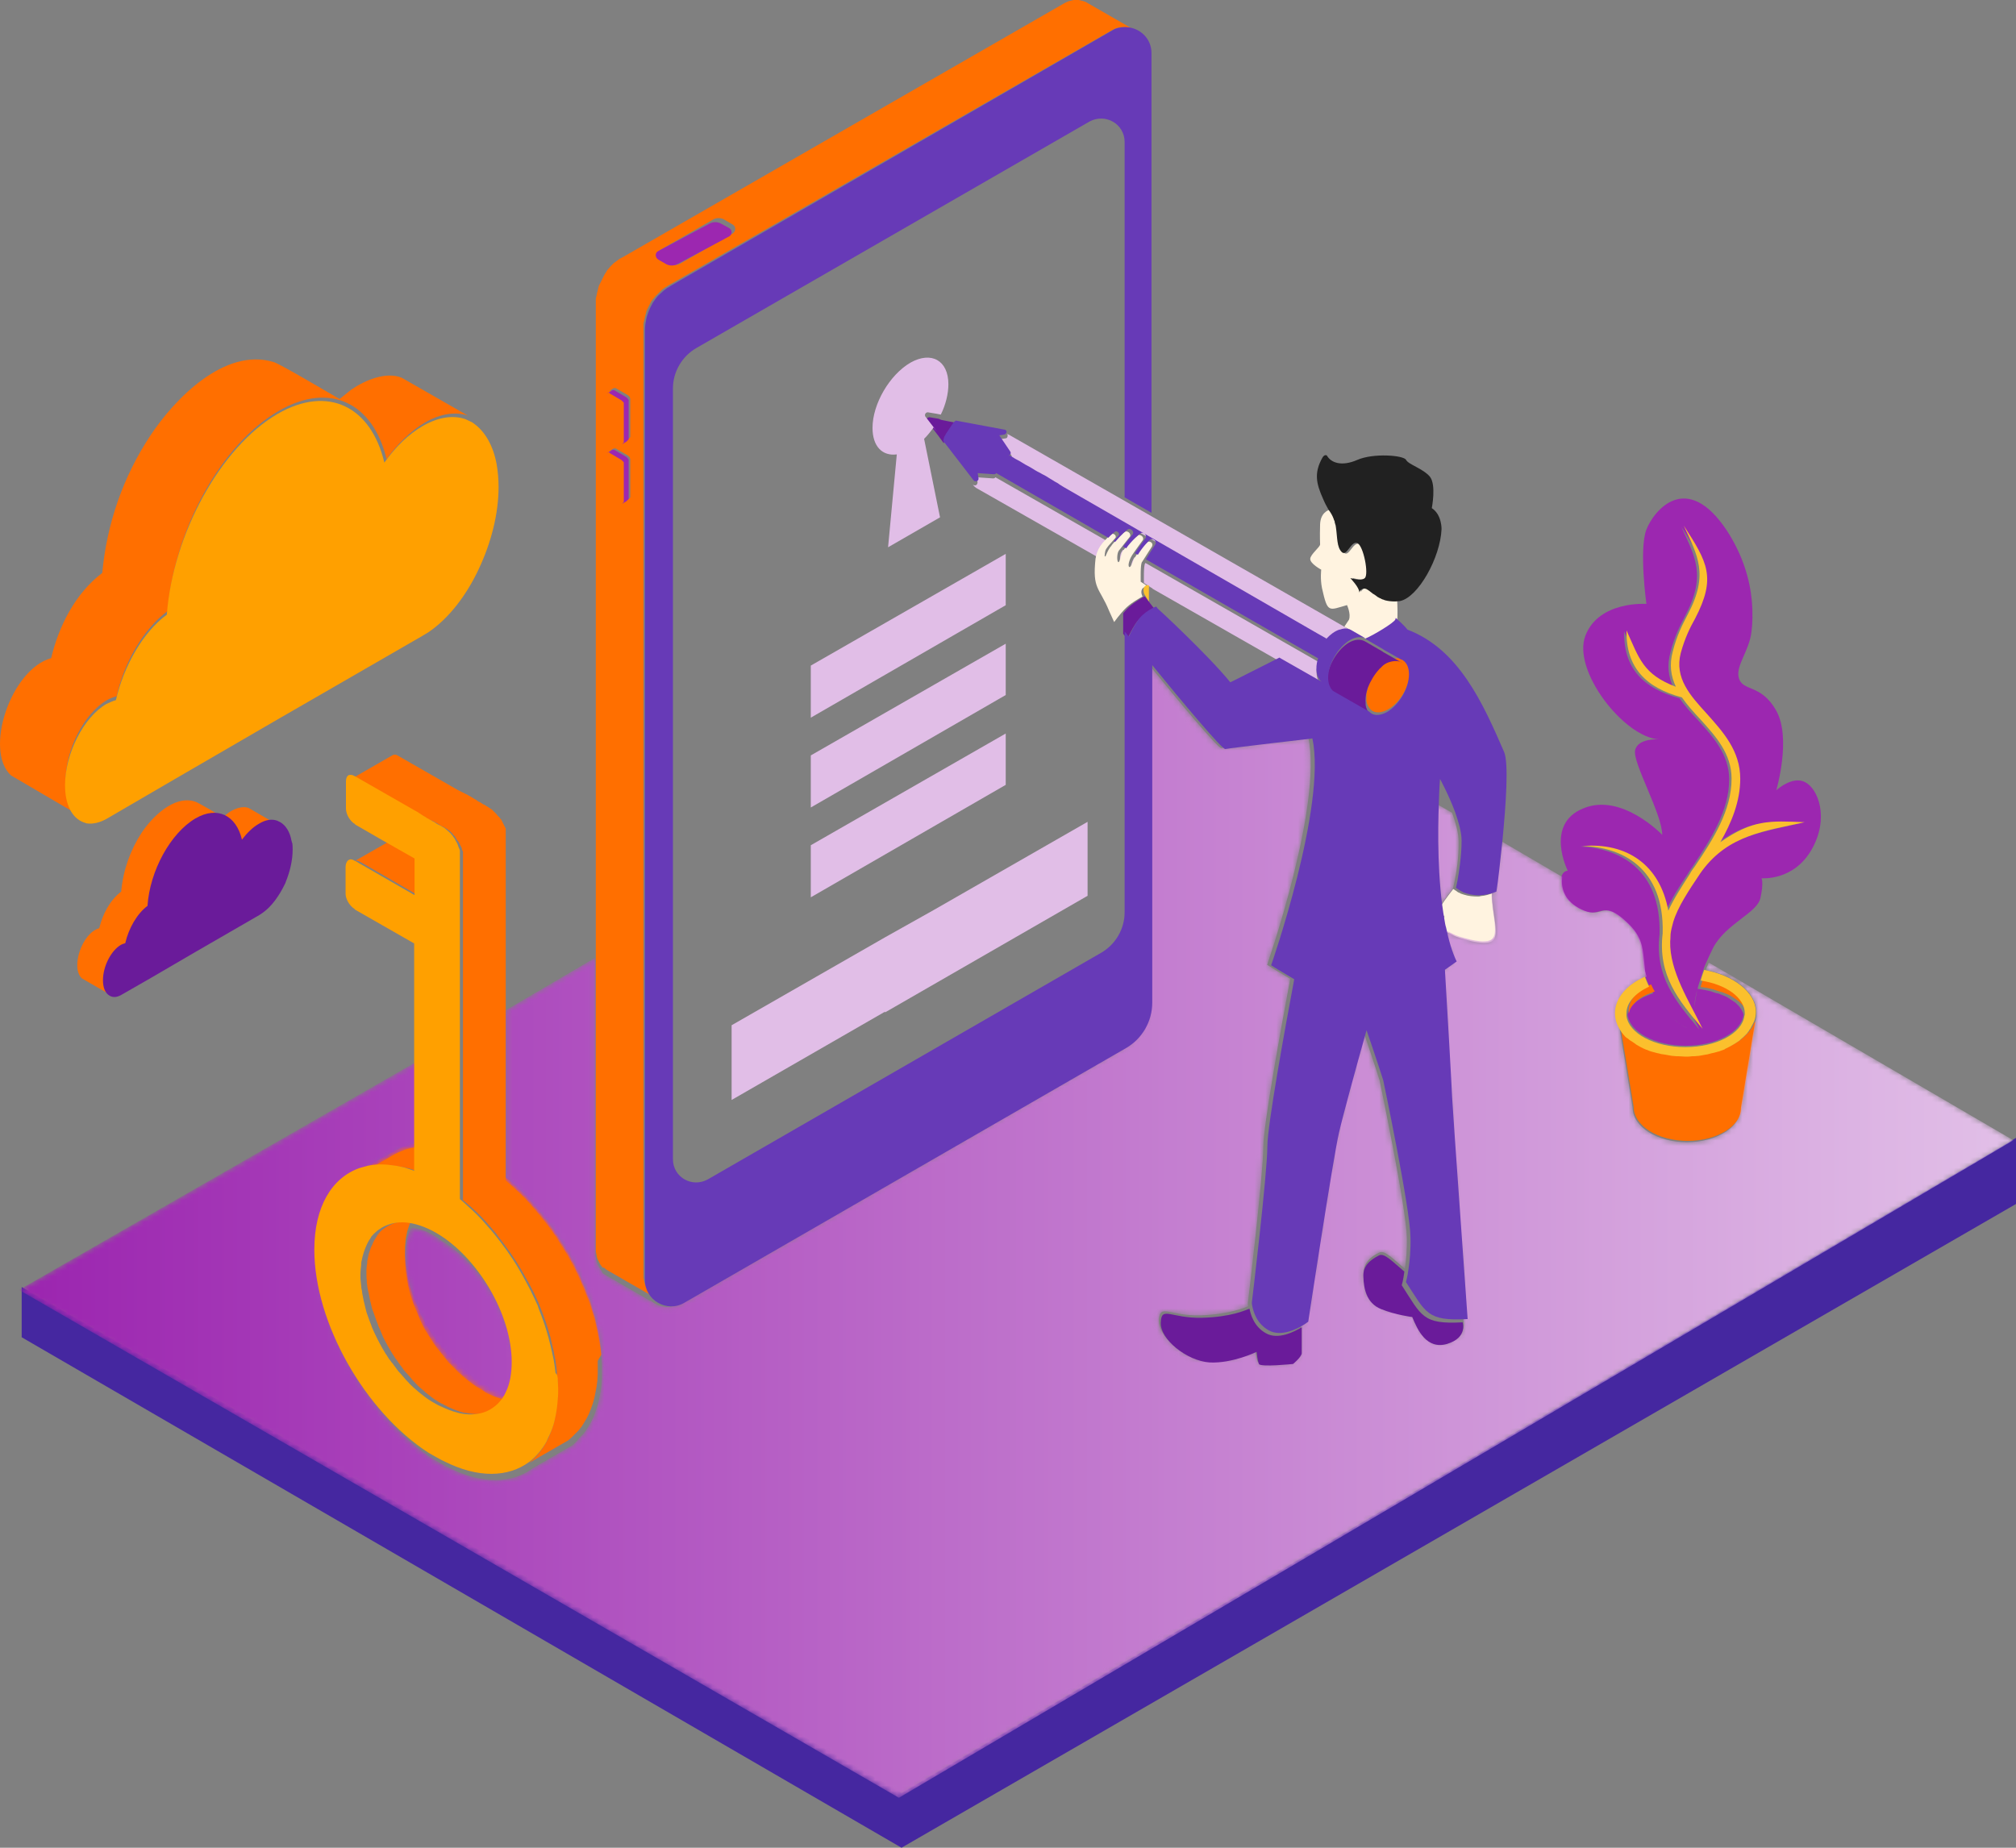 <?xml version="1.0" encoding="UTF-8"?>
<svg width="372px" height="341px" viewBox="0 0 372 341" version="1.1" xmlns="http://www.w3.org/2000/svg" xmlns:xlink="http://www.w3.org/1999/xlink">
    <rect x="0" y="0" width="372" height="341" fill="#808080" stroke="none"/>
    <!-- Generator: Sketch 64 (93537) - https://sketch.com -->
    <title>Register</title>
    <desc>Created with Sketch.</desc>
    <defs>
        <path d="M262.935,48.013 C261.608,40.599 261.748,31.508 261.887,26.262 L264.96,28.011 C265.589,29.83 266.147,31.718 266.147,33.256 C266.217,36.193 265.728,39.131 265.379,40.74 C265.239,41.51 265.101,41.999 265.101,41.999 C265.101,41.999 263.425,44.167 262.935,45.006 C262.447,45.846 263.494,47.175 263.494,47.175 C263.494,47.175 263.075,47.454 262.935,48.013 Z M72.866,104.595 L72.587,105.155 L72.377,105.785 L72.168,106.413 L72.028,107.113 L71.888,107.812 L71.818,108.582 L71.749,109.351 L71.749,111.029 L71.818,111.868 L71.888,112.708 L72.028,113.547 L72.168,114.387 L72.308,115.226 L72.726,116.905 L73.005,117.744 L73.285,118.584 L73.634,119.423 L73.983,120.262 L74.332,121.101 L74.681,121.941 L75.101,122.78 L75.519,123.549 L76.008,124.318 L76.497,125.087 L76.986,125.856 L77.475,126.555 L78.034,127.255 L78.592,127.955 L79.151,128.654 L79.709,129.354 L80.338,129.984 L80.967,130.612 L81.595,131.242 L82.223,131.801 L82.851,132.361 L83.479,132.851 L84.108,133.34 L84.807,133.83 L84.876,133.9 L85.016,133.971 L85.157,134.04 L85.295,134.111 L85.366,134.181 L85.505,134.251 L85.645,134.321 L85.785,134.392 L85.854,134.462 L85.995,134.532 L86.065,134.602 L86.204,134.673 L86.274,134.743 L86.415,134.813 L86.485,134.883 L86.554,134.954 L87.252,135.303 L87.881,135.583 L88.579,135.862 L89.208,136.072 L89.836,136.212 L90.464,136.352 L91.093,136.422 L91.233,136.422 C91.931,134.954 92.351,133.065 92.351,130.896 C92.351,122.154 86.135,111.453 78.455,106.977 C76.427,105.364 74.542,104.735 72.866,104.595 Z M312.302,55.637 C312.163,55.987 312.024,56.337 311.884,56.616 C311.884,56.686 311.814,56.826 311.745,57.035 C317.121,58.014 321.102,61.161 321.102,64.939 C321.102,65.499 321.032,66.128 320.823,66.688 L318.239,82.425 C318.239,85.992 313.77,88.789 308.254,88.789 C302.738,88.789 298.269,85.921 298.269,82.425 L295.686,66.688 C295.824,67.107 296.035,67.527 296.314,67.946 C295.755,67.037 295.406,65.988 295.406,64.939 C295.406,62.141 297.57,59.693 300.852,58.224 C300.643,57.664 300.502,57.035 300.502,56.545 C300.084,52.35 300.084,50.601 296.383,47.453 C292.682,44.376 292.613,47.384 289.33,46.054 C286.118,44.725 285.211,42.557 285.211,40.599 C285.211,40.32 285.281,40.041 285.281,39.83 L273.69,33.046 C273.271,37.173 272.852,40.809 272.642,42.069 C272.572,42.418 272.572,42.558 272.572,42.558 C272.572,42.558 272.223,42.768 271.595,42.908 C271.874,42.838 272.083,42.768 272.223,42.699 C272.153,46.335 273.689,50.322 272.223,51.371 C270.757,52.421 265.729,50.742 265.03,50.322 C264.542,50.043 263.564,49.693 263.076,49.133 C263.564,51.511 264.193,53.679 265.03,55.428 L262.866,56.967 C263.215,62.632 264.193,79.908 264.193,80.537 C264.193,81.306 267.055,121.592 267.055,121.592 L266.985,121.592 C266.985,121.663 267.963,124.389 264.193,125.509 C260.352,126.628 258.677,122.921 257.698,120.543 C257.698,120.543 254.697,120.193 251.903,119.075 C249.111,118.025 248.692,115.228 248.621,113.13 C248.551,111.101 249.878,109.912 251.554,109.144 C252.532,108.654 254.207,110.472 256.232,112.151 C256.442,110.752 256.651,108.795 256.582,106.346 C256.511,100.96 251.554,77.321 251.554,77.321 C251.554,77.321 249.948,72.285 248.482,68.088 C246.596,74.804 244.082,84.035 243.384,87.112 C242.267,92.008 237.728,122.013 237.728,122.013 C237.728,122.013 237.449,122.222 237.03,122.502 L237.03,127.329 C236.961,128.028 235.424,129.286 235.424,129.286 C235.424,129.286 229.419,129.915 229.07,129.286 C228.791,128.586 228.652,127.048 228.652,127.048 C228.652,127.048 224.183,129.216 219.923,129.006 C215.664,128.796 210.636,124.67 210.845,121.592 C211.054,118.514 212.731,120.892 218.527,120.753 C223.903,120.542 226.556,119.354 227.325,119.074 C227.254,118.724 227.254,118.514 227.254,118.514 C227.254,118.514 230.116,94.665 230.116,89.559 C230.116,85.711 233.399,67.598 235.074,58.645 C232.84,57.316 231.095,56.267 230.815,56.058 C230.815,56.058 241.08,26.612 238.426,14.093 C238.426,14.093 223.343,15.842 222.366,16.051 C221.807,16.191 214.336,7.238 208.889,0.525 L208.889,62.981 C208.889,66.408 207.074,69.625 204.071,71.374 L122.583,118.514 C119.371,120.403 115.322,118.025 115.322,114.317 L115.322,114.668 L115.391,115.017 L115.461,115.367 L115.531,115.647 L115.601,115.925 L115.741,116.206 L115.88,116.485 L116.021,116.765 L116.16,117.044 L116.301,117.324 L116.509,117.534 L116.719,117.744 L116.929,117.954 L117.138,118.164 L108.549,113.198 L108.27,112.988 L108.061,112.778 L108.131,112.708 L107.922,112.429 L107.711,112.149 L107.573,111.869 L107.432,111.59 L107.293,111.311 L107.153,111.031 L107.082,110.751 L107.013,110.401 L106.943,110.051 L106.873,109.702 L106.873,54.728 L90.324,64.45 L90.324,95.854 L91.231,96.623 L92.139,97.463 L93.047,98.301 L93.955,99.211 L94.793,100.121 L95.63,101.099 L96.468,102.078 L97.305,103.128 L98.143,104.178 L98.911,105.227 L99.679,106.346 L100.377,107.464 L101.076,108.584 L101.774,109.702 L102.402,110.82 L103.03,112.01 L103.59,113.199 L104.148,114.388 L104.637,115.577 L105.126,116.766 L105.616,117.956 L106.033,119.144 L106.383,120.334 L106.732,121.522 L107.012,122.712 L107.291,123.9 L107.709,126.279 L107.849,127.468 L107.989,128.657 L108.059,129.846 L108.059,132.294 L107.989,133.483 L107.849,134.602 L107.64,135.72 L107.43,136.77 L107.151,137.749 L106.802,138.728 L106.453,139.637 L106.033,140.477 L105.545,141.315 L105.056,142.085 L104.497,142.785 L103.869,143.415 L103.241,144.183 L102.612,144.742 L95.35,148.939 C91.51,151.807 85.993,152.017 79.709,148.799 C79.22,148.589 78.801,148.31 78.382,148.1 C77.893,147.821 77.405,147.54 76.916,147.261 C65.255,139.637 55.968,123.201 55.968,109.632 C55.968,101.659 59.181,96.343 64.208,94.525 L63.929,94.596 L63.231,94.876 L62.532,95.225 L69.794,91.029 L70.492,90.679 L71.191,90.399 L71.889,90.119 L72.657,89.91 L73.425,89.77 L74.193,89.701 L74.193,73.754 L0.525,116.065 L162.873,209.785 L368.514,88.439 L312.302,55.637 Z" id="path-1"></path>
        <linearGradient x1="0%" y1="50%" x2="100%" y2="50%" id="linearGradient-3">
            <stop stop-color="#9C26B0" offset="0%"></stop>
            <stop stop-color="#E1BEE7" offset="100%"></stop>
        </linearGradient>
    </defs>
    <g id="Forms" stroke="none" stroke-width="1" fill="none" fill-rule="evenodd">
        <g id="Register" transform="translate(-906, -453)">
            <g id="Right-Side" transform="translate(835, 216)">
                <g id="Register" transform="translate(71, 237)">
                    <polygon id="Fill-1" fill="#4527A0" points="166.353 330.896 4 237.523 4 246.791 166.353 341 372 222.193 372 210"></polygon>
                    <path d="M333.04,144.322 C330.677,143.138 327.761,145.853 327.761,145.853 C327.761,145.853 330.608,136.243 327.761,131.159 C324.914,126.075 321.44,127.747 320.816,124.961 C320.329,122.802 322.76,120.086 323.177,116.674 C323.386,115.142 323.455,113.123 323.247,110.824 C322.899,107.064 321.65,102.537 318.663,97.941 C311.232,86.729 305.189,94.181 303.8,97.732 C302.411,101.353 303.8,111.451 303.8,111.451 C303.8,111.451 295.05,110.824 292.549,117.301 C290.049,123.707 299.634,136.034 306.092,136.451 C306.092,136.451 302.203,136.173 301.717,138.472 C301.231,140.769 306.718,150.24 306.718,154.071 C306.718,154.071 299.216,146.201 292.132,149.196 C284.979,152.121 289.285,160.686 289.285,160.686 C289.285,160.686 288.382,160.686 288.103,161.87 C288.034,162.078 288.034,162.358 288.034,162.636 C288.034,164.585 288.937,166.745 292.132,168.068 C295.326,169.392 295.465,166.397 299.147,169.461 C302.828,172.525 302.828,174.267 303.244,178.514 C303.314,179.072 303.452,179.628 303.592,180.186 C303.8,180.742 304.007,181.37 304.356,181.996 C304.563,182.414 304.841,182.902 305.05,183.319 C304.911,183.389 304.772,183.389 304.634,183.459 C304.494,183.529 304.425,183.529 304.287,183.598 C304.147,183.667 303.939,183.737 303.8,183.807 C303.661,183.877 303.522,183.946 303.452,183.946 C303.314,184.016 303.175,184.085 303.036,184.155 C302.897,184.225 302.828,184.294 302.689,184.365 C302.55,184.434 302.48,184.504 302.342,184.574 C302.133,184.713 301.925,184.852 301.786,184.991 C301.716,185.061 301.647,185.13 301.577,185.2 C301.507,185.27 301.369,185.409 301.3,185.478 C301.23,185.548 301.161,185.617 301.091,185.687 C301.021,185.758 300.953,185.897 300.882,185.966 C300.813,186.035 300.744,186.105 300.744,186.174 C300.674,186.313 300.605,186.384 300.535,186.522 C300.535,186.593 300.465,186.662 300.465,186.732 C300.396,186.941 300.327,187.08 300.327,187.289 C300.743,190.493 305.397,193 311.022,193 C316.718,193 321.302,190.493 321.718,187.289 C321.718,187.151 321.648,186.941 321.578,186.802 C321.578,186.732 321.509,186.663 321.509,186.663 C321.439,186.593 321.439,186.454 321.371,186.384 C321.301,186.314 321.301,186.245 321.231,186.175 C321.161,186.106 321.161,186.036 321.092,185.967 C321.023,185.897 321.023,185.827 320.954,185.758 C320.884,185.687 320.815,185.618 320.745,185.548 C320.676,185.478 320.607,185.409 320.537,185.339 C320.467,185.269 320.398,185.2 320.328,185.13 C320.259,185.06 320.189,184.991 320.051,184.92 C319.981,184.851 319.912,184.851 319.842,184.781 C319.634,184.642 319.426,184.504 319.217,184.364 C319.147,184.294 319.078,184.294 319.009,184.225 C318.87,184.155 318.8,184.086 318.662,184.016 C318.592,183.946 318.453,183.946 318.384,183.877 C318.245,183.807 318.175,183.807 318.036,183.737 C317.898,183.667 317.828,183.667 317.689,183.598 C317.55,183.527 317.48,183.527 317.342,183.46 C317.203,183.389 317.064,183.32 316.856,183.32 C316.786,183.32 316.647,183.25 316.578,183.25 C316.37,183.18 316.162,183.112 315.953,183.041 C315.883,183.041 315.883,183.041 315.814,182.971 C314.981,182.763 314.147,182.623 313.245,182.483 C313.383,181.858 313.593,181.3 313.731,180.812 C314.009,179.977 314.217,179.28 314.356,178.863 C314.426,178.654 314.495,178.444 314.495,178.444 C314.634,178.096 314.773,177.748 314.911,177.47 C315.328,176.565 315.745,175.659 316.161,174.824 C318.592,170.367 324.287,168.487 324.843,165.701 C325.468,162.915 325.052,162.079 325.052,162.079 C325.052,162.079 330.955,162.637 334.289,156.787 C337.623,150.938 335.47,145.506 333.04,144.322 Z M308.87,188.056 C309.286,188.404 309.634,188.753 310.051,189.031 C309.634,188.753 309.216,188.404 308.87,188.056 Z M310.12,189.031 C310.467,189.309 310.883,189.518 311.23,189.657 C310.814,189.518 310.467,189.309 310.12,189.031 Z M312.62,185.897 C312.69,184.853 312.897,183.738 313.176,182.693 C312.968,183.738 312.759,184.853 312.62,185.897 Z M313.522,160.896 L313.175,161.383 C311.092,164.587 309.008,167.581 308.174,170.367 C307.966,171.064 307.826,171.83 307.688,172.596 C307.688,173.361 307.619,173.849 307.619,173.919 C307.48,179.49 311.161,184.991 313.592,190.006 C313.592,190.075 313.662,190.075 313.662,190.146 C313.662,190.075 313.592,190.075 313.592,190.006 C309.147,184.782 305.327,180.186 306.229,172.457 C306.576,160.2 298.52,156.509 291.574,156.23 C299.839,155.534 305.951,159.782 307.409,168.139 C308.381,165.98 309.771,163.751 311.368,161.384 C311.646,160.897 311.993,160.409 312.341,159.921 C315.604,154.977 319.077,149.685 319.077,143.835 C319.077,139.239 316.091,135.966 313.313,132.902 C312.062,131.578 310.882,130.255 309.91,128.862 C303.242,127.051 299.561,123.361 299.7,116.536 C302.062,121.76 302.756,124.614 308.799,126.913 C307.895,125.031 307.549,122.873 308.243,120.366 C309.006,117.371 310.049,115.421 310.952,113.68 C314.91,106.158 312.757,102.746 310.258,97.245 C314.633,104 316.3,106.786 312.341,114.376 C311.437,116.048 310.465,117.928 309.701,120.714 C308.451,125.31 311.368,128.513 314.493,131.856 C317.55,135.199 320.675,138.681 320.675,143.834 C320.675,148.013 319.078,151.912 316.994,155.534 C322.967,151.356 326.092,151.564 332.551,151.843 C325.19,153.584 318.454,154.28 313.522,160.896 Z" id="Fill-2" fill="#9C27B0"></path>
                    <path d="M260.168,123.965 C260.168,126.541 258.351,129.674 256.117,130.926 C254.999,131.552 253.952,131.622 253.253,131.204 L252.974,130.996 C252.485,130.508 252.206,129.952 252.136,129.325 L252.136,127.933 L252.206,127.655 L252.276,127.447 L252.346,127.169 L252.416,126.96 L252.416,126.821 C252.487,126.681 252.487,126.473 252.556,126.333 L252.626,126.263 L252.626,126.124 C253.115,124.94 253.814,123.757 254.652,122.852 L254.791,122.714 L254.931,122.574 L255.14,122.435 L255.28,122.295 L255.35,122.225 L255.49,122.086 L255.699,121.946 L255.909,121.807 L256.611,121.807 L256.89,121.667 C256.96,121.667 257.029,121.597 257.099,121.597 L257.17,121.597 C257.24,121.597 257.309,121.528 257.378,121.528 L257.449,121.528 C258.077,121.388 258.706,121.457 259.265,121.736 C259.748,121.877 260.168,122.713 260.168,123.965 Z M42.057,150.067 L41.15,150.833 C40.312,150.345 36.54,148.048 35.911,147.909 C32.07,146.726 28.019,150.833 26.134,153.686 C24.039,156.887 22.712,160.646 22.363,164.544 C20.268,166.145 18.94,168.72 18.312,171.297 C15.1,172.201 13.004,178.604 15.1,180.553 L20.408,183.616 C19.848,183.129 19.43,182.223 19.43,180.972 C19.43,178.465 20.897,175.611 22.712,174.567 C22.991,174.429 23.201,174.29 23.48,174.29 C24.108,171.575 25.645,168.93 27.531,167.538 C28.02,161.204 31.721,154.383 36.261,151.738 C40.312,149.441 43.664,151.112 44.712,155.566 C45.62,154.313 46.667,153.339 47.785,152.712 C49.042,152.016 50.16,151.878 51.137,152.156 L45.97,149.162 C44.781,148.605 43.105,149.301 42.057,150.067 Z M300.745,186.401 C300.745,186.33 300.815,186.262 300.815,186.192 C300.885,186.053 300.955,185.983 301.025,185.844 C301.095,185.773 301.095,185.705 301.164,185.634 C301.234,185.565 301.304,185.425 301.375,185.357 C301.444,185.286 301.513,185.217 301.584,185.148 C301.654,185.077 301.793,184.938 301.863,184.87 C301.932,184.8 302.002,184.73 302.072,184.661 C302.282,184.522 302.422,184.382 302.631,184.243 C302.772,184.174 302.841,184.104 302.981,184.034 C303.12,183.965 303.19,183.895 303.33,183.825 C303.469,183.756 303.609,183.686 303.749,183.616 C303.888,183.546 303.958,183.477 304.098,183.477 C304.237,183.407 304.378,183.338 304.587,183.268 C304.727,183.198 304.796,183.198 304.936,183.129 C305.076,183.059 305.215,182.989 305.354,182.989 C305.076,182.572 304.866,182.085 304.656,181.668 C302.142,182.781 300.536,184.522 300.536,186.54 L300.536,187.026 C300.675,186.749 300.675,186.609 300.745,186.401 Z M71.321,84.709 C73.415,81.855 75.86,79.488 78.444,77.957 C81.377,76.287 84.1,75.939 86.335,76.704 L74.184,69.744 C71.321,68.491 67.339,70.162 64.825,71.902 L62.659,73.642 C60.704,72.529 51.834,67.239 50.507,66.821 C41.428,64.037 32.14,73.712 27.74,80.395 C22.711,87.981 19.708,96.682 18.871,105.731 C13.912,109.489 10.839,115.545 9.442,121.461 C1.969,123.55 -2.989,138.514 2.039,143.109 L14.4,150.348 C13.003,149.234 12.096,147.076 12.096,144.153 C12.096,138.376 15.518,131.624 19.778,129.188 C20.407,128.84 20.965,128.632 21.524,128.492 C22.921,122.157 26.553,115.963 30.952,112.761 C32.07,97.936 40.8,81.926 51.485,75.801 C60.915,70.37 68.876,74.407 71.321,84.709 Z M316.459,182.713 C316.668,182.781 316.878,182.851 317.088,182.921 C317.158,182.921 317.297,182.991 317.367,182.991 C317.506,183.062 317.646,183.062 317.855,183.13 C317.995,183.2 318.065,183.2 318.205,183.269 C318.344,183.339 318.414,183.339 318.554,183.409 C318.693,183.478 318.764,183.478 318.903,183.547 C318.973,183.618 319.113,183.618 319.182,183.686 C319.322,183.757 319.392,183.826 319.532,183.895 C319.602,183.966 319.671,183.966 319.741,184.034 C319.951,184.174 320.16,184.313 320.37,184.452 C320.44,184.522 320.509,184.522 320.579,184.591 C320.649,184.661 320.719,184.73 320.859,184.8 C320.928,184.87 320.998,184.939 321.068,185.009 C321.139,185.079 321.208,185.148 321.278,185.218 C321.348,185.288 321.417,185.358 321.488,185.427 C321.558,185.497 321.627,185.566 321.627,185.636 C321.697,185.706 321.767,185.775 321.767,185.845 C321.837,185.915 321.837,185.984 321.906,186.054 C321.976,186.124 321.976,186.263 322.046,186.332 C322.046,186.403 322.116,186.472 322.116,186.472 C322.186,186.61 322.186,186.75 322.256,186.958 C322.256,186.82 322.325,186.61 322.325,186.472 C322.325,183.617 318.904,181.251 314.294,180.485 C314.155,180.973 313.944,181.599 313.806,182.156 C314.713,182.226 315.551,182.434 316.389,182.643 C316.32,182.642 316.389,182.713 316.459,182.713 Z M65.873,158.838 C66.083,158.907 66.153,158.907 66.293,158.977 C66.293,158.977 66.363,158.977 66.363,159.047 L66.433,159.047 C66.502,159.047 66.502,159.116 66.572,159.116 L77.398,165.38 L77.398,158.629 L71.67,155.358 L65.455,158.907 L65.525,158.838 L65.873,158.838 Z M323.513,189.186 C323.442,189.325 323.372,189.464 323.303,189.603 C323.233,189.672 323.163,189.812 323.093,189.881 C323.022,190.02 322.884,190.159 322.814,190.298 C322.743,190.368 322.674,190.437 322.605,190.576 C322.465,190.715 322.325,190.854 322.186,190.994 C322.116,191.063 322.046,191.133 321.975,191.203 C321.837,191.342 321.696,191.481 321.487,191.62 C321.417,191.69 321.347,191.759 321.277,191.829 C321.067,191.968 320.859,192.107 320.649,192.246 C320.579,192.316 320.509,192.316 320.44,192.386 C319.88,192.734 319.252,193.082 318.623,193.359 C318.623,193.359 318.553,193.359 318.553,193.43 C318.274,193.569 317.925,193.638 317.645,193.778 C317.575,193.778 317.435,193.848 317.366,193.848 C317.087,193.917 316.877,193.987 316.598,194.056 C316.458,194.056 316.389,194.127 316.249,194.127 C315.97,194.197 315.76,194.266 315.481,194.336 C315.341,194.336 315.202,194.405 315.062,194.405 C314.783,194.476 314.573,194.476 314.294,194.545 C314.155,194.545 314.015,194.614 313.875,194.614 C313.596,194.614 313.316,194.685 313.037,194.685 L312.688,194.685 C312.269,194.685 311.85,194.754 311.431,194.754 C311.012,194.754 310.593,194.754 310.174,194.685 L309.825,194.685 C309.546,194.685 309.266,194.614 308.987,194.614 C308.848,194.614 308.708,194.545 308.568,194.545 C308.289,194.474 308.08,194.474 307.801,194.405 C307.66,194.405 307.522,194.336 307.382,194.336 C307.103,194.266 306.892,194.197 306.683,194.197 C306.544,194.197 306.404,194.127 306.333,194.127 C306.055,194.056 305.845,193.988 305.566,193.917 C305.495,193.917 305.357,193.848 305.287,193.848 C305.007,193.708 304.658,193.638 304.379,193.5 L304.308,193.5 C303.61,193.221 303.052,192.873 302.422,192.525 L302.352,192.456 C302.072,192.317 301.862,192.108 301.652,191.969 C301.582,191.969 301.582,191.899 301.513,191.899 C301.303,191.76 301.094,191.551 300.884,191.412 C300.814,191.412 300.814,191.343 300.745,191.343 C300.535,191.134 300.396,190.925 300.186,190.785 L300.116,190.715 C299.557,190.019 299.138,189.323 298.859,188.558 L301.443,204.219 C301.443,207.769 305.913,210.553 311.43,210.553 C316.947,210.553 321.417,207.7 321.417,204.219 L324,188.558 C323.793,188.559 323.652,188.837 323.513,189.186 Z M200.315,0.347 L208.905,5.289 L208.626,5.219 L208.347,5.15 L208.068,5.08 L207.789,5.011 L206.811,5.011 L206.532,5.08 L206.182,5.15 L205.904,5.219 L205.625,5.359 L205.345,5.498 L205.066,5.637 L123.563,52.551 L123.284,52.69 L123.144,52.83 L123.004,52.899 L122.865,52.969 L122.725,53.039 L122.446,53.248 L122.166,53.457 L121.956,53.666 L121.747,53.874 L121.467,54.153 L121.327,54.293 L121.118,54.502 L120.908,54.71 L120.699,54.988 L120.49,55.197 L120.35,55.405 L120.28,55.475 L120.14,55.683 L120.001,55.961 L119.861,56.24 L119.721,56.518 L119.581,56.797 L119.441,57.075 L119.301,57.353 L119.231,57.632 L119.161,57.91 L119.091,58.188 L119.021,58.466 L118.951,58.745 L118.951,58.814 L118.881,59.093 L118.811,59.371 L118.741,59.719 L118.741,235.82 L118.811,236.168 L118.881,236.517 L119.021,237.072 L119.161,237.35 L119.3,237.629 L119.44,237.907 L119.58,238.186 L119.72,238.463 L119.929,238.672 L120.139,238.882 L120.349,239.09 L120.557,239.3 L111.967,234.358 L111.688,234.148 L111.479,233.94 L111.2,233.94 L110.991,233.661 L110.781,233.383 L110.641,233.104 L110.362,232.549 L110.221,232.27 L110.152,231.993 L110.082,231.644 L110.012,231.296 L109.941,230.948 L109.941,55.126 L110.012,54.778 L110.082,54.5 L110.152,54.152 L110.221,53.874 L110.291,53.595 L110.362,53.317 L110.431,53.039 L110.502,52.76 L110.641,52.481 L110.781,52.203 L111.061,51.647 L111.2,51.368 L111.341,51.09 L111.48,50.812 L111.62,50.534 L111.829,50.256 L111.969,49.977 L112.179,49.699 L112.388,49.49 L112.597,49.212 L112.808,49.002 L113.226,48.586 L113.506,48.376 L114.343,47.751 L114.622,47.611 L114.902,47.472 L196.336,0.627 L196.615,0.488 L196.894,0.349 L197.243,0.209 L197.522,0.139 L197.8,0.07 L198.15,0 L199.058,0 L199.337,0.07 L199.616,0.139 L199.895,0.209 L200.315,0.347 Z M116.228,84.639 L116.228,84.429 L116.087,84.29 L116.018,84.22 L115.948,84.15 L115.878,84.08 L113.712,82.828 L113.643,82.758 L113.223,82.758 L113.152,82.828 L112.245,83.384 L112.315,83.315 L112.385,83.245 L112.665,83.245 L112.735,83.315 L112.805,83.384 L114.97,84.637 L115.18,84.846 L115.25,84.916 L115.32,84.986 L115.39,85.055 L115.39,92.365 L115.32,92.435 L115.25,92.505 L115.11,92.644 L115.04,92.714 L114.97,92.784 L115.04,92.714 L115.878,92.227 L115.948,92.157 L116.018,92.087 L116.087,92.017 L116.158,91.948 L116.228,91.878 L116.298,91.808 L116.298,84.638 L116.228,84.638 L116.228,84.639 Z M116.228,73.502 L116.228,73.293 L116.158,73.223 L116.087,73.153 L116.018,73.083 L115.948,73.013 L115.878,72.944 L113.712,71.691 L113.643,71.621 L113.223,71.621 L113.152,71.691 L112.245,72.248 L112.315,72.178 L112.385,72.108 L112.665,72.108 L112.735,72.178 L112.805,72.248 L114.97,73.5 L115.04,73.57 L115.11,73.64 L115.25,73.779 L115.32,73.849 L115.39,73.919 L115.39,81.228 L115.32,81.297 L115.25,81.367 L115.18,81.437 L114.97,81.646 L115.04,81.576 L115.878,81.089 L116.298,80.67 L116.298,73.501 L116.228,73.501 L116.228,73.502 Z M135.155,41.414 L133.618,40.509 C132.99,40.161 132.221,40.161 131.593,40.509 L122.025,46.007 C121.326,46.355 121.326,47.33 122.025,47.748 L123.491,48.652 C124.119,49.001 124.888,49.001 125.516,48.652 L135.085,43.154 C135.853,42.737 135.853,41.762 135.155,41.414 Z M93.461,256.981 L92.832,256.842 L92.203,256.702 L91.575,256.493 L90.876,256.215 L90.248,255.937 L89.55,255.589 L89.479,255.519 L89.409,255.449 L89.27,255.379 L89.2,255.309 L89.059,255.24 L88.989,255.169 L88.85,255.1 L88.779,255.03 L88.64,254.96 L88.5,254.891 L88.36,254.82 L88.29,254.75 L88.15,254.68 L88.011,254.611 L87.871,254.541 L87.801,254.47 L87.103,253.983 L86.474,253.496 L85.846,253.009 L85.217,252.452 L84.588,251.896 L83.332,250.642 L82.704,250.016 L82.145,249.32 L81.586,248.624 L81.027,247.928 L80.468,247.232 L79.979,246.535 L79.49,245.769 L79.001,245.004 L78.512,244.24 L78.092,243.474 L77.674,242.638 L77.325,241.803 L76.975,240.968 L76.626,240.132 L76.277,239.297 L75.998,238.461 L75.718,237.627 L75.509,236.791 L75.3,235.957 L75.16,235.121 L75.02,234.285 L74.88,233.45 L74.81,232.615 L74.74,231.779 L74.74,230.109 L74.81,229.344 L74.88,228.579 L75.02,227.883 L75.16,227.187 L75.369,226.56 L75.578,225.933 L75.858,225.376 C74.252,225.237 72.785,225.586 71.528,226.281 L71.109,226.56 L70.899,226.699 C70.829,226.769 70.69,226.838 70.62,226.908 L70.271,227.187 L69.921,227.604 L69.572,228.021 L69.572,228.091 C69.293,228.508 69.013,228.927 68.804,229.413 L68.734,229.623 L68.455,230.18 L68.245,230.806 L68.035,231.432 L67.895,232.128 L67.825,232.476 C67.755,232.686 67.755,232.964 67.755,233.173 L67.685,233.521 L67.615,234.285 L67.615,235.121 C67.615,235.539 67.615,235.957 67.685,236.374 L67.685,236.722 L67.755,237.139 C67.755,237.417 67.825,237.765 67.895,238.044 L67.965,238.393 L68.034,238.671 C68.175,239.506 68.384,240.411 68.594,241.246 L68.733,241.733 L68.873,242.081 C69.013,242.498 69.152,242.847 69.292,243.265 L69.362,243.404 L69.362,243.474 C69.502,243.891 69.711,244.309 69.852,244.796 L69.992,245.074 L70.341,245.909 L70.69,246.744 L71.109,247.58 L71.528,248.346 L71.737,248.694 C71.877,248.972 72.086,249.251 72.226,249.528 L72.436,249.876 L72.715,250.294 C72.855,250.503 72.994,250.781 73.205,250.99 L73.484,251.408 L73.693,251.686 C73.902,252.034 74.182,252.312 74.392,252.66 L74.531,252.869 L75.02,253.426 C75.091,253.496 75.091,253.496 75.161,253.565 L75.719,254.191 L75.998,254.539 C76.208,254.818 76.488,255.027 76.697,255.306 L76.906,255.514 L77.046,255.654 C77.325,255.932 77.535,256.141 77.815,256.35 L78.164,256.628 L78.443,256.905 C79.212,257.531 79.98,258.158 80.818,258.646 C80.957,258.716 81.027,258.785 81.167,258.855 C81.307,258.925 81.446,258.994 81.516,259.064 L81.586,259.064 L81.726,259.134 C81.936,259.273 82.215,259.412 82.424,259.482 L82.495,259.552 C83.542,260.039 84.52,260.457 85.427,260.666 L85.777,260.736 L85.917,260.736 C87.524,261.084 88.99,261.014 90.317,260.596 L90.806,260.387 C92.343,259.691 93.6,258.507 94.369,256.768 L94.229,256.768 L93.461,256.981 Z M69.295,215.218 L70.133,215.147 L70.971,215.078 L71.808,215.078 L72.716,215.147 L73.135,215.218 C73.484,215.288 73.834,215.288 74.183,215.357 L74.532,215.427 L75.44,215.635 L76.348,215.914 C76.698,216.053 77.047,216.123 77.396,216.262 L77.396,210.972 L76.628,211.042 L75.86,211.181 L75.091,211.39 L74.393,211.668 L73.694,211.946 L72.996,212.294 L65.733,216.471 L66.431,216.123 L67.13,215.845 L67.409,215.775 C67.898,215.635 68.387,215.496 68.876,215.357 L69.295,215.218 Z M110.99,249.95 L110.85,248.767 L110.71,247.584 L110.5,246.4 L110.291,245.217 L110.012,244.034 L109.732,242.85 L109.383,241.666 L109.034,240.483 L108.615,239.3 L108.126,238.116 L107.637,236.933 L107.147,235.75 L106.589,234.567 L106.03,233.383 L105.401,232.199 L104.773,231.086 L104.074,229.973 L103.376,228.859 L102.677,227.746 L101.909,226.632 L101.141,225.588 L100.304,224.544 L99.466,223.5 L98.628,222.525 L97.79,221.551 L96.952,220.645 L96.044,219.74 L95.137,218.905 L94.229,218.07 L93.32,217.305 L93.32,152.919 L93.25,152.78 L93.18,152.641 L93.111,152.501 L93.04,152.362 L92.97,152.222 L92.9,152.082 L92.831,151.943 L92.76,151.804 L92.69,151.665 L92.62,151.525 L92.55,151.385 L92.48,151.246 L92.34,151.106 L92.2,150.898 L92.061,150.759 L91.921,150.619 L91.782,150.48 L91.641,150.271 L91.501,150.131 L91.361,149.993 L91.223,149.853 L91.082,149.714 L90.942,149.574 L90.802,149.434 L90.593,149.295 L90.384,149.155 L90.173,149.017 L89.964,148.877 L89.824,148.807 L89.615,148.668 L89.406,148.529 L89.196,148.459 L88.987,148.32 L88.777,148.18 L88.568,148.042 L88.358,147.972 L88.149,147.832 L87.94,147.693 L87.8,147.554 L87.591,147.484 L87.381,147.345 L87.171,147.205 L87.032,147.136 L86.822,146.996 L86.682,146.926 L86.545,146.865 L86.335,146.726 L85.916,146.516 L85.777,146.446 L85.636,146.377 L85.497,146.307 L85.217,146.167 L85.077,146.098 L84.937,146.028 L84.797,145.958 L84.657,145.888 L84.518,145.818 L73.344,139.415 L73.064,139.276 L72.645,139.276 L72.504,139.345 L72.365,139.415 L65.101,143.592 L65.871,143.592 L66.011,143.662 L66.43,143.87 L77.116,150.064 C77.325,150.204 77.675,150.343 77.953,150.552 L78.023,150.552 C78.093,150.552 78.163,150.622 78.163,150.622 L78.233,150.691 L78.373,150.761 L78.513,150.831 L78.584,150.901 C78.653,150.971 78.723,150.971 78.792,151.04 C78.932,151.11 79.142,151.248 79.281,151.319 L79.422,151.319 C79.492,151.388 79.631,151.458 79.701,151.458 L79.771,151.458 L79.911,151.528 C80.26,151.736 80.679,151.945 81.028,152.154 L81.098,152.224 C81.308,152.363 81.518,152.502 81.727,152.572 L81.797,152.572 L82.007,152.711 C82.147,152.781 82.216,152.851 82.356,152.92 L82.565,153.059 L82.984,153.339 L83.124,153.478 L83.264,153.618 L83.404,153.757 L83.544,153.897 L83.614,154.035 L83.683,154.105 L83.963,154.383 L84.103,154.593 L84.103,154.663 C84.173,154.732 84.173,154.802 84.243,154.871 L84.313,155.01 L84.452,155.15 L84.592,155.358 L84.662,155.428 C84.662,155.498 84.732,155.498 84.732,155.568 L84.802,155.706 L84.872,155.846 L84.942,155.986 L85.012,156.125 L85.082,156.265 L85.152,156.404 L85.222,156.544 L85.222,156.683 C85.222,156.752 85.222,156.752 85.292,156.822 L85.292,156.892 L85.362,157.031 L85.432,157.171 L85.432,221.485 L86.34,222.251 L86.83,222.668 C88.086,223.782 89.274,224.965 90.391,226.287 L90.741,226.705 L91.578,227.68 L91.858,228.096 C93.394,230.046 94.861,232.064 96.117,234.222 L96.676,235.196 L97.305,236.31 L97.514,236.658 C97.793,237.144 98.003,237.632 98.282,238.119 L98.561,238.677 L98.98,239.582 C99.12,239.859 99.26,240.207 99.399,240.487 L99.608,241.044 L99.749,241.392 C100.447,243.132 101.075,244.943 101.564,246.752 L101.635,247.099 L101.914,248.283 L102.193,249.467 L102.263,249.954 C102.334,250.302 102.403,250.65 102.472,250.928 L102.613,251.902 L102.752,253.086 L102.752,253.434 C102.822,253.991 102.822,254.547 102.892,255.034 L102.892,257.818 L102.822,258.376 C102.752,259.559 102.613,260.604 102.404,261.648 L102.263,262.344 L102.194,262.622 C101.985,263.456 101.704,264.222 101.356,264.988 L101.286,265.197 L100.867,266.032 L100.797,266.171 C99.959,267.703 98.841,269.026 97.584,270 L104.848,265.823 L105.476,265.267 L106.733,264.014 L107.292,263.318 L107.782,262.552 L108.271,261.717 L108.689,260.881 L109.039,259.976 L109.388,259.002 L109.667,258.028 L109.877,256.984 L110.086,255.869 L110.226,254.757 L110.295,253.574 L110.295,251.137 L110.99,249.95 Z" id="Fill-3" fill="#FF6F00"></path>
                    <path d="M204.406,99.922 C204.055,100.27 203.775,100.618 203.493,101.037 C203.001,101.802 202.791,102.568 202.72,102.917 L180.1,90.032 C179.818,89.823 179.608,89.614 179.468,89.405 C179.608,89.545 179.818,89.614 180.1,89.545 C180.311,89.405 180.381,89.197 180.381,88.987 L180.24,88.082 L183.261,88.291 C183.401,88.291 183.613,88.221 183.683,88.082 L204.406,99.922 Z M204.688,101.525 C204.407,101.942 204.407,102.848 204.407,102.848 C204.407,102.848 204.478,102.918 204.548,102.918 C204.688,102.43 204.969,101.803 205.39,101.246 C205.531,101.037 205.671,100.827 205.812,100.688 L205.531,100.549 C205.109,100.897 204.829,101.315 204.688,101.525 Z M208.833,104.937 C209.113,105.006 209.465,103.753 209.675,103.474 C209.746,103.334 209.816,103.265 209.887,103.126 L209.324,102.847 C209.113,103.126 208.411,104.658 208.833,104.937 Z M206.936,101.872 C206.584,102.429 206.584,103.822 206.865,103.961 C207.146,104.1 207.357,102.359 207.708,101.872 L207.779,101.802 L207.216,101.454 C207.076,101.663 207.006,101.802 206.936,101.872 Z M185.58,102.221 C163.662,114.756 171.53,110.299 149.612,122.835 L149.612,132.446 C171.601,119.771 163.592,124.367 185.58,111.692 L185.58,102.221 Z M185.58,118.796 C163.662,131.333 171.53,126.875 149.612,139.411 L149.612,149.023 C171.601,136.347 163.592,140.943 185.58,128.268 L185.58,118.796 Z M185.58,135.372 C163.662,147.909 171.53,143.451 149.612,155.988 L149.612,165.6 C171.601,152.923 163.592,157.521 185.58,144.845 L185.58,135.372 Z M243.677,126.249 L243.606,126.179 C242.342,124.577 243.255,122.139 243.255,122.139 L211.361,103.892 C211.361,103.961 211.29,103.961 211.29,103.961 C211.009,104.588 211.079,106.887 211.079,107.583 L212.695,108.628 L212.625,108.628 L236.299,122.139 L243.816,126.388 C243.747,126.388 243.747,126.318 243.677,126.249 Z M163.311,172.982 L135,189.209 L135,203 L163.311,186.702 L163.311,186.841 L200.684,165.321 L200.684,151.67 L172.373,167.898 L163.311,172.982 Z M250,116.776 L249.719,116.637 L249.438,116.567 C249.298,116.567 249.086,116.498 248.946,116.498 L248.806,116.498 C248.665,116.498 248.525,116.498 248.385,116.567 C248.244,116.567 248.033,116.637 247.893,116.706 L247.822,116.706 C246.979,116.984 246.137,117.612 245.434,118.378 L245.363,118.378 C234.403,112.109 223.445,105.841 212.557,99.573 C210.168,98.18 207.779,96.857 205.391,95.463 L196.751,90.518 L196.4,90.309 C196.119,90.17 195.838,89.961 195.486,89.821 L194.854,89.473 L194.643,89.334 C194.222,89.125 193.8,88.846 193.379,88.637 L193.027,88.429 L192.606,88.22 C192.536,88.15 192.466,88.15 192.395,88.08 L192.816,88.289 L192.044,87.871 C191.904,87.801 191.763,87.732 191.693,87.662 L191.201,87.383 L190.639,87.036 C189.304,86.269 187.97,85.503 186.635,84.737 L186.494,84.667 C186.564,84.597 186.564,84.597 186.635,84.528 C186.706,84.388 186.706,84.18 186.635,84.04 L184.598,81.046 L185.511,80.906 C185.791,80.906 185.932,80.697 185.932,80.418 L185.932,80.278 C185.932,80.209 185.861,80.209 185.861,80.139 C185.861,80.07 185.79,80.07 185.721,80.07 C185.721,80.07 185.651,80.07 185.651,80 C185.79,80.07 185.932,80.139 186.142,80.209 L212.556,95.323 L250,116.776 Z" id="Fill-4" fill="#E1BEE7"></path>
                    <path d="M275.364,173.662 C273.896,174.706 268.856,173.035 268.156,172.619 C267.667,172.339 266.686,171.992 266.196,171.436 C266.127,171.018 266.057,170.601 265.917,170.114 C266.128,169.557 266.547,169.209 266.547,169.209 C266.547,169.209 265.497,167.887 265.986,167.053 C266.477,166.217 268.156,164.06 268.156,164.06 C268.366,164.199 268.576,164.339 268.785,164.478 C268.785,164.478 268.856,164.478 268.856,164.547 C269.066,164.687 269.206,164.756 269.416,164.825 C269.416,164.825 269.487,164.825 269.487,164.895 C269.696,164.965 269.906,165.034 270.116,165.103 C270.956,165.382 271.866,165.451 272.636,165.451 L272.706,165.451 C272.916,165.451 273.056,165.451 273.196,165.382 C274.106,165.312 274.875,165.034 275.295,164.895 C275.295,168.653 276.834,172.619 275.364,173.662 Z M211.817,99.986 C211.538,100.125 210.277,101.446 209.438,102.838 C209.367,102.978 209.298,103.046 209.228,103.186 C209.088,103.464 208.738,104.717 208.388,104.647 C207.968,104.369 208.598,102.908 208.878,102.49 C209.228,101.933 210.907,99.638 210.907,99.638 C211.118,99.012 210.418,98.664 210.068,98.733 C209.788,98.872 208.248,100.195 207.268,101.585 L207.198,101.655 C206.848,102.142 206.638,103.881 206.357,103.742 C206.079,103.602 206.079,102.211 206.428,101.655 C206.499,101.585 206.568,101.446 206.708,101.307 C207.338,100.472 208.528,99.011 208.528,99.011 C208.738,98.385 208.037,97.967 207.688,98.106 C207.408,98.176 206.218,99.289 205.238,100.472 C205.099,100.681 204.958,100.89 204.819,101.029 C204.4,101.655 204.189,102.211 203.979,102.699 C203.908,102.699 203.839,102.629 203.839,102.629 C203.839,102.629 203.839,101.724 204.119,101.307 C204.258,101.098 204.539,100.681 204.888,100.333 C205.379,99.776 205.868,99.22 205.868,99.22 C206.007,98.732 205.449,98.454 205.238,98.524 C205.099,98.593 204.469,99.08 203.908,99.706 C203.558,100.054 203.279,100.402 202.998,100.82 C202.508,101.585 202.298,102.35 202.229,102.698 C202.229,102.906 202.158,103.046 202.158,103.046 C201.529,108.82 202.858,108.333 204.678,112.785 L205.589,114.803 C206.079,114.108 206.499,113.621 206.848,113.203 C207.828,112.021 208.528,111.394 210.837,110.072 C210.697,109.933 210.488,109.238 210.697,108.82 C210.837,108.472 211.188,108.264 211.817,108.333 C211.887,108.333 211.956,108.333 212.027,108.403 L212.098,108.403 L210.488,107.359 C210.488,106.663 210.418,104.368 210.698,103.742 L210.768,103.672 C211.188,102.976 212.587,100.819 212.587,100.819 C212.867,100.125 212.098,99.846 211.817,99.986 Z M257.588,110.839 C256.959,110.908 256.329,110.769 255.769,110.63 C255.629,110.56 255.559,110.56 255.419,110.49 L255.349,110.49 C255.278,110.421 255.138,110.421 255.07,110.351 C254.999,110.351 254.999,110.351 254.929,110.282 C254.859,110.212 254.719,110.212 254.649,110.143 C254.579,110.143 254.579,110.073 254.51,110.073 C254.439,110.003 254.37,110.003 254.299,109.934 L254.229,109.864 C254.159,109.794 254.089,109.794 254.019,109.724 L253.949,109.655 C253.878,109.585 253.809,109.515 253.739,109.515 L253.668,109.515 C253.108,109.097 252.689,108.749 252.409,108.61 C251.499,108.262 251.15,109.236 251.15,109.236 C251.219,108.401 249.54,106.662 249.54,106.662 C249.751,106.662 251.36,107.289 252.129,106.662 C252.829,106.036 251.85,100.887 250.8,100.4 C249.68,99.914 248.909,102.905 248.001,102.001 C247.09,101.096 247.23,99.497 246.95,97.548 C246.95,97.408 246.88,97.269 246.88,97.13 C246.88,97.06 246.88,96.991 246.81,96.921 C246.81,96.852 246.81,96.782 246.739,96.713 C246.739,96.574 246.67,96.505 246.67,96.365 C246.67,96.296 246.67,96.296 246.598,96.226 C246.598,96.157 246.528,96.087 246.528,96.018 L246.528,95.948 C246.319,95.392 246.039,94.904 245.689,94.278 C245.618,94.208 245.618,94.139 245.549,94 C244.988,94.139 243.659,94.696 243.589,96.782 C243.519,99.357 243.589,100.052 243.589,100.47 C243.589,100.957 241.839,102.279 241.77,103.113 C241.7,104.019 243.799,105.131 243.799,105.131 C243.799,105.131 243.589,106.801 243.939,108.54 C244.99,113.201 245.129,112.645 248.558,111.672 C248.558,111.672 249.328,113.341 248.908,114.385 L248.069,115.637 L249.538,116.472 L252.197,118.003 C253.738,117.376 257.656,115.011 257.796,114.454 C257.936,113.966 257.866,111.532 257.796,110.698 C257.658,110.839 257.588,110.839 257.588,110.839 Z" id="Fill-8" fill="#FFF3E0"></path>
                    <g id="Group-11" transform="translate(3, 122)">
                        <mask id="mask-2" fill="white">
                            <use xlink:href="#path-1"></use>
                        </mask>
                        <g id="Clip-10"></g>
                        <path d="M262.935,48.013 C261.608,40.599 261.748,31.508 261.887,26.262 L264.96,28.011 C265.589,29.83 266.147,31.718 266.147,33.256 C266.217,36.193 265.728,39.131 265.379,40.74 C265.239,41.51 265.101,41.999 265.101,41.999 C265.101,41.999 263.425,44.167 262.935,45.006 C262.447,45.846 263.494,47.175 263.494,47.175 C263.494,47.175 263.075,47.454 262.935,48.013 Z M72.866,104.595 L72.587,105.155 L72.377,105.785 L72.168,106.413 L72.028,107.113 L71.888,107.812 L71.818,108.582 L71.749,109.351 L71.749,111.029 L71.818,111.868 L71.888,112.708 L72.028,113.547 L72.168,114.387 L72.308,115.226 L72.726,116.905 L73.005,117.744 L73.285,118.584 L73.634,119.423 L73.983,120.262 L74.332,121.101 L74.681,121.941 L75.101,122.78 L75.519,123.549 L76.008,124.318 L76.497,125.087 L76.986,125.856 L77.475,126.555 L78.034,127.255 L78.592,127.955 L79.151,128.654 L79.709,129.354 L80.338,129.984 L80.967,130.612 L81.595,131.242 L82.223,131.801 L82.851,132.361 L83.479,132.851 L84.108,133.34 L84.807,133.83 L84.876,133.9 L85.016,133.971 L85.157,134.04 L85.295,134.111 L85.366,134.181 L85.505,134.251 L85.645,134.321 L85.785,134.392 L85.854,134.462 L85.995,134.532 L86.065,134.602 L86.204,134.673 L86.274,134.743 L86.415,134.813 L86.485,134.883 L86.554,134.954 L87.252,135.303 L87.881,135.583 L88.579,135.862 L89.208,136.072 L89.836,136.212 L90.464,136.352 L91.093,136.422 L91.233,136.422 C91.931,134.954 92.351,133.065 92.351,130.896 C92.351,122.154 86.135,111.453 78.455,106.977 C76.427,105.364 74.542,104.735 72.866,104.595 Z M312.302,55.637 C312.163,55.987 312.024,56.337 311.884,56.616 C311.884,56.686 311.814,56.826 311.745,57.035 C317.121,58.014 321.102,61.161 321.102,64.939 C321.102,65.499 321.032,66.128 320.823,66.688 L318.239,82.425 C318.239,85.992 313.77,88.789 308.254,88.789 C302.738,88.789 298.269,85.921 298.269,82.425 L295.686,66.688 C295.824,67.107 296.035,67.527 296.314,67.946 C295.755,67.037 295.406,65.988 295.406,64.939 C295.406,62.141 297.57,59.693 300.852,58.224 C300.643,57.664 300.502,57.035 300.502,56.545 C300.084,52.35 300.084,50.601 296.383,47.453 C292.682,44.376 292.613,47.384 289.33,46.054 C286.118,44.725 285.211,42.557 285.211,40.599 C285.211,40.32 285.281,40.041 285.281,39.83 L273.69,33.046 C273.271,37.173 272.852,40.809 272.642,42.069 C272.572,42.418 272.572,42.558 272.572,42.558 C272.572,42.558 272.223,42.768 271.595,42.908 C271.874,42.838 272.083,42.768 272.223,42.699 C272.153,46.335 273.689,50.322 272.223,51.371 C270.757,52.421 265.729,50.742 265.03,50.322 C264.542,50.043 263.564,49.693 263.076,49.133 C263.564,51.511 264.193,53.679 265.03,55.428 L262.866,56.967 C263.215,62.632 264.193,79.908 264.193,80.537 C264.193,81.306 267.055,121.592 267.055,121.592 L266.985,121.592 C266.985,121.663 267.963,124.389 264.193,125.509 C260.352,126.628 258.677,122.921 257.698,120.543 C257.698,120.543 254.697,120.193 251.903,119.075 C249.111,118.025 248.692,115.228 248.621,113.13 C248.551,111.101 249.878,109.912 251.554,109.144 C252.532,108.654 254.207,110.472 256.232,112.151 C256.442,110.752 256.651,108.795 256.582,106.346 C256.511,100.96 251.554,77.321 251.554,77.321 C251.554,77.321 249.948,72.285 248.482,68.088 C246.596,74.804 244.082,84.035 243.384,87.112 C242.267,92.008 237.728,122.013 237.728,122.013 C237.728,122.013 237.449,122.222 237.03,122.502 L237.03,127.329 C236.961,128.028 235.424,129.286 235.424,129.286 C235.424,129.286 229.419,129.915 229.07,129.286 C228.791,128.586 228.652,127.048 228.652,127.048 C228.652,127.048 224.183,129.216 219.923,129.006 C215.664,128.796 210.636,124.67 210.845,121.592 C211.054,118.514 212.731,120.892 218.527,120.753 C223.903,120.542 226.556,119.354 227.325,119.074 C227.254,118.724 227.254,118.514 227.254,118.514 C227.254,118.514 230.116,94.665 230.116,89.559 C230.116,85.711 233.399,67.598 235.074,58.645 C232.84,57.316 231.095,56.267 230.815,56.058 C230.815,56.058 241.08,26.612 238.426,14.093 C238.426,14.093 223.343,15.842 222.366,16.051 C221.807,16.191 214.336,7.238 208.889,0.525 L208.889,62.981 C208.889,66.408 207.074,69.625 204.071,71.374 L122.583,118.514 C119.371,120.403 115.322,118.025 115.322,114.317 L115.322,114.668 L115.391,115.017 L115.461,115.367 L115.531,115.647 L115.601,115.925 L115.741,116.206 L115.88,116.485 L116.021,116.765 L116.16,117.044 L116.301,117.324 L116.509,117.534 L116.719,117.744 L116.929,117.954 L117.138,118.164 L108.549,113.198 L108.27,112.988 L108.061,112.778 L108.131,112.708 L107.922,112.429 L107.711,112.149 L107.573,111.869 L107.432,111.59 L107.293,111.311 L107.153,111.031 L107.082,110.751 L107.013,110.401 L106.943,110.051 L106.873,109.702 L106.873,54.728 L90.324,64.45 L90.324,95.854 L91.231,96.623 L92.139,97.463 L93.047,98.301 L93.955,99.211 L94.793,100.121 L95.63,101.099 L96.468,102.078 L97.305,103.128 L98.143,104.178 L98.911,105.227 L99.679,106.346 L100.377,107.464 L101.076,108.584 L101.774,109.702 L102.402,110.82 L103.03,112.01 L103.59,113.199 L104.148,114.388 L104.637,115.577 L105.126,116.766 L105.616,117.956 L106.033,119.144 L106.383,120.334 L106.732,121.522 L107.012,122.712 L107.291,123.9 L107.709,126.279 L107.849,127.468 L107.989,128.657 L108.059,129.846 L108.059,132.294 L107.989,133.483 L107.849,134.602 L107.64,135.72 L107.43,136.77 L107.151,137.749 L106.802,138.728 L106.453,139.637 L106.033,140.477 L105.545,141.315 L105.056,142.085 L104.497,142.785 L103.869,143.415 L103.241,144.183 L102.612,144.742 L95.35,148.939 C91.51,151.807 85.993,152.017 79.709,148.799 C79.22,148.589 78.801,148.31 78.382,148.1 C77.893,147.821 77.405,147.54 76.916,147.261 C65.255,139.637 55.968,123.201 55.968,109.632 C55.968,101.659 59.181,96.343 64.208,94.525 L63.929,94.596 L63.231,94.876 L62.532,95.225 L69.794,91.029 L70.492,90.679 L71.191,90.399 L71.889,90.119 L72.657,89.91 L73.425,89.77 L74.193,89.701 L74.193,73.754 L0.525,116.065 L162.873,209.785 L368.514,88.439 L312.302,55.637 Z" id="Fill-9" fill="url(#linearGradient-3)" mask="url(#mask-2)"></path>
                    </g>
                    <path d="M212.248,111.371 C212.525,111.721 212.804,112.071 213.01,112.349 C213.01,112.349 210.723,113.258 209.473,115.214 C208.849,116.192 208.364,117.17 208.017,117.938 C207.67,117.519 207.461,117.239 207.254,116.96 L207.254,113.188 C208.225,112.001 208.919,111.371 211.207,110.044 C211.277,110.044 211.763,110.743 212.248,111.371 Z M173.196,77.28 L171.531,77 C171.323,77 171.185,77.07 171.045,77.21 C170.976,77.349 170.976,77.558 171.115,77.768 L173.196,80.493 L174.167,81.821 L174.167,81.75 L174.237,81.471 L174.306,81.191 L174.376,80.982 L174.515,80.772 L174.653,80.493 L174.792,80.283 L174.931,80.073 L175.07,79.864 L175.209,79.655 L175.348,79.445 L175.487,79.236 L175.626,79.026 L175.764,78.817 L175.904,78.607 L176.043,78.397 L176.182,78.258 L176.39,78.117 L176.459,78.047 L173.685,77.489 L173.196,77.28 Z M233.612,246.061 C231.324,244.804 230.769,242.497 230.56,241.52 C229.798,241.799 227.161,243.057 221.821,243.196 C216.063,243.336 214.328,240.961 214.19,244.035 C213.981,247.109 218.976,251.16 223.207,251.441 C227.439,251.65 231.879,249.484 231.879,249.484 C231.879,249.484 232.018,251.022 232.294,251.721 C232.571,252.349 238.606,251.721 238.606,251.721 C238.606,251.721 240.132,250.463 240.201,249.764 L240.201,244.944 C238.814,245.782 235.832,247.32 233.612,246.061 Z M269.889,244.035 C262.468,244.454 262.33,242.847 258.653,237.189 C258.653,237.189 258.93,236.35 259.138,234.674 C257.127,232.997 255.462,231.18 254.491,231.67 C252.826,232.508 251.439,233.626 251.577,235.652 C251.648,237.678 252.064,240.472 254.838,241.59 C257.613,242.707 260.594,243.057 260.594,243.057 C261.565,245.432 263.23,249.134 267.046,248.017 C270.861,246.829 269.889,244.105 269.889,244.035 Z M252.826,131.77 C252.341,131.281 252.064,130.722 251.994,130.094 L251.994,129.813 C251.924,129.115 251.994,128.346 252.202,127.578 C252.271,127.438 252.271,127.229 252.341,127.089 C252.341,127.018 252.411,126.949 252.411,126.879 C252.895,125.692 253.59,124.504 254.422,123.596 C254.492,123.525 254.561,123.386 254.699,123.316 C254.769,123.246 254.907,123.107 254.977,123.037 L255.046,122.967 C255.323,122.688 255.67,122.478 255.948,122.338 L256.018,122.338 C256.156,122.268 256.226,122.199 256.365,122.199 C256.434,122.199 256.503,122.129 256.573,122.129 L256.643,122.129 C256.712,122.129 256.781,122.059 256.851,122.059 L256.921,122.059 C257.545,121.919 258.169,121.989 258.724,122.268 L258.447,122.128 L258.377,122.128 L255.186,120.312 L255.117,120.241 L251.856,118.356 C248.111,116.399 242.77,124.922 245.753,127.996 L252.412,131.838 L252.826,131.77 Z" id="Fill-12" fill="#6A1B9A"></path>
                    <polygon id="Fill-13" fill="#9C27B0" points="115.931 73.749 115.931 73.679 115.862 73.609 115.724 73.469 115.655 73.399 115.585 73.329 113.448 72.071 113.379 72 112.965 72 112.896 72.071 112 72.63 112.138 72.489 112.415 72.489 112.483 72.559 112.552 72.63 114.69 73.888 114.966 74.169 115.035 74.238 115.104 74.308 115.104 81.65 115.035 81.72 114.897 81.86 114.827 81.93 114.758 82 115.585 81.51 115.724 81.37 115.862 81.23 115.931 81.16 116 81.089 116 73.818"></polygon>
                    <polygon id="Fill-14" fill="#9C27B0" points="115.931 84.749 115.931 84.679 115.862 84.609 115.792 84.539 115.724 84.469 115.585 84.329 113.448 83.07 113.379 83 112.965 83 112.896 83.07 112 83.63 112.138 83.49 112.415 83.49 112.483 83.56 112.552 83.63 114.69 84.888 114.758 84.959 114.827 85.028 114.897 85.098 114.966 85.169 115.104 85.308 115.104 92.65 114.966 92.79 114.897 92.86 114.827 92.931 114.758 93 115.585 92.511 115.655 92.441 115.792 92.3 115.862 92.231 115.931 92.16 116 92.09 116 84.819"></polygon>
                    <path d="M306.8,172.267 C305.897,180.017 309.719,184.624 314.168,189.86 C314.168,189.931 314.237,189.931 314.237,190 C314.237,189.93 314.168,189.93 314.168,189.86 C311.735,184.834 308.052,179.247 308.191,173.732 C308.191,173.662 308.261,173.174 308.261,172.406 C308.331,171.707 308.539,170.94 308.747,170.172 C309.581,167.379 311.596,164.377 313.75,161.165 L314.098,160.676 C319.032,154.043 325.773,153.344 333,151.739 C326.538,151.46 323.41,151.249 317.433,155.439 C319.518,151.808 321.117,147.899 321.117,143.709 C321.117,138.542 317.921,135.051 314.933,131.7 C311.875,128.349 308.956,125.137 310.137,120.529 C310.901,117.736 311.875,115.781 312.778,114.175 C316.738,106.565 315.071,103.772 310.693,97 C313.196,102.515 315.419,105.937 311.388,113.478 C310.486,115.223 309.442,117.179 308.678,120.181 C307.983,122.694 308.331,124.789 309.234,126.744 C303.189,124.44 302.494,121.577 300.131,116.34 C299.992,123.183 303.744,126.953 310.346,128.699 C311.319,130.096 312.501,131.422 313.75,132.749 C316.6,135.89 319.518,139.103 319.518,143.71 C319.518,149.575 316.113,154.881 312.778,159.839 C312.43,160.327 312.083,160.746 311.805,161.305 C310.276,163.679 308.817,165.914 307.844,168.078 C306.315,159.63 300.2,155.441 292,156.139 C299.018,156.277 307.149,159.977 306.8,172.267 Z" id="Fill-15" fill="#FBC02D"></path>
                    <path d="M171.219,76.093 L172.9,76.374 L173.6,76.514 C174.509,74.694 175,72.666 175,70.917 C175,66.509 171.849,64.76 168,66.929 C164.15,69.168 161,74.555 161,78.963 C161,82.391 162.82,84.21 165.48,83.86 L163.87,101 L173.459,95.473 L170.519,80.991 C171.15,80.362 171.71,79.662 172.269,78.892 L172.9,79.662 L170.799,76.934 C170.659,76.793 170.659,76.584 170.729,76.375 C170.869,76.165 171.009,76.093 171.219,76.093 Z" id="Fill-16" fill="#E1BEE7"></path>
                    <path d="M314.462,179 C314.32,179.421 314.039,180.123 313.826,180.964 C318.489,181.666 321.951,184.121 321.951,186.998 C321.951,187.138 321.951,187.349 321.881,187.489 C321.457,190.717 316.723,193.243 311.001,193.243 C305.278,193.243 300.543,190.717 300.12,187.489 L300.12,186.998 C300.12,185.034 301.744,183.279 304.289,182.087 C304.006,181.455 303.722,180.824 303.512,180.262 C300.191,181.736 298,184.192 298,186.998 C298,188.402 298.566,189.735 299.555,190.928 L299.625,190.998 C299.767,191.208 299.979,191.419 300.192,191.559 C300.192,191.559 300.263,191.63 300.333,191.63 C300.545,191.841 300.756,191.981 300.968,192.121 C301.039,192.121 301.039,192.192 301.11,192.192 C301.322,192.332 301.604,192.542 301.817,192.683 L301.887,192.753 C302.453,193.104 303.088,193.455 303.795,193.735 L303.866,193.735 C304.148,193.875 304.502,194.016 304.785,194.086 C304.856,194.086 304.998,194.157 305.067,194.157 C305.349,194.227 305.562,194.297 305.844,194.367 C305.985,194.367 306.126,194.438 306.198,194.438 C306.409,194.509 306.692,194.578 306.905,194.578 C307.046,194.578 307.186,194.648 307.328,194.648 C307.61,194.719 307.822,194.719 308.105,194.789 C308.246,194.789 308.387,194.86 308.528,194.86 C308.811,194.86 309.094,194.93 309.376,194.93 L309.729,194.93 C310.153,194.93 310.577,195 311.001,195 C311.424,195 311.849,195 312.272,194.93 L312.626,194.93 C312.908,194.93 313.191,194.86 313.473,194.86 C313.614,194.86 313.756,194.789 313.897,194.789 C314.179,194.718 314.392,194.718 314.674,194.648 C314.815,194.648 314.956,194.578 315.098,194.578 C315.38,194.508 315.592,194.438 315.875,194.367 C316.017,194.367 316.087,194.297 316.228,194.297 C316.51,194.226 316.722,194.157 317.005,194.086 C317.076,194.086 317.217,194.016 317.287,194.016 C317.569,193.875 317.923,193.806 318.206,193.665 C318.206,193.665 318.277,193.665 318.277,193.594 C318.912,193.314 319.548,192.963 320.114,192.611 C320.185,192.542 320.255,192.542 320.326,192.472 C320.539,192.332 320.749,192.192 320.961,192.051 C321.032,191.981 321.103,191.91 321.174,191.841 C321.315,191.701 321.528,191.56 321.668,191.42 C321.739,191.35 321.81,191.28 321.881,191.209 C322.021,191.069 322.163,190.929 322.304,190.788 C322.375,190.718 322.446,190.648 322.517,190.507 C322.657,190.368 322.728,190.227 322.799,190.086 C322.87,190.017 322.94,189.877 323.01,189.806 C323.081,189.667 323.152,189.526 323.223,189.386 C323.435,189.035 323.576,188.684 323.718,188.403 C323.93,187.842 324,187.282 324,186.649 C323.93,183.141 319.902,179.982 314.462,179 Z" id="Fill-17" fill="#FBC02D"></path>
                    <path d="M94.422,251.327 C94.422,242.616 88.164,231.953 80.43,227.493 C78.461,226.378 76.563,225.75 74.875,225.61 C73.258,225.472 71.782,225.82 70.516,226.517 C70.305,226.657 70.095,226.796 69.884,226.935 C69.813,227.005 69.673,227.074 69.602,227.145 C69.18,227.493 68.829,227.842 68.477,228.258 L68.477,228.329 C68.196,228.747 67.915,229.165 67.703,229.653 C67.282,230.559 66.93,231.604 66.719,232.719 C66.648,232.929 66.648,233.207 66.648,233.417 C66.578,234.044 66.507,234.671 66.507,235.368 C66.507,235.786 66.507,236.204 66.578,236.622 C66.578,236.831 66.648,237.11 66.648,237.319 C66.648,237.598 66.719,237.947 66.789,238.225 C66.789,238.435 66.86,238.643 66.86,238.783 C67.001,239.62 67.211,240.526 67.423,241.362 C67.493,241.64 67.564,241.919 67.634,242.197 C67.774,242.616 67.915,242.964 68.056,243.383 C68.056,243.453 68.126,243.521 68.126,243.591 C68.267,244.01 68.477,244.428 68.619,244.915 C69.181,246.239 69.814,247.494 70.517,248.749 C70.658,249.028 70.868,249.307 71.009,249.585 C71.15,249.863 71.361,250.073 71.502,250.352 C71.643,250.56 71.783,250.839 71.994,251.049 C72.135,251.257 72.275,251.466 72.487,251.676 C72.698,252.024 72.979,252.303 73.19,252.651 C73.401,252.929 73.611,253.209 73.823,253.418 C73.893,253.488 73.893,253.488 73.964,253.556 C74.245,253.905 74.526,254.184 74.807,254.532 C75.018,254.811 75.299,255.02 75.51,255.299 C75.652,255.438 75.721,255.508 75.862,255.647 C76.143,255.925 76.354,256.135 76.635,256.345 C76.846,256.553 77.057,256.693 77.268,256.902 C78.041,257.529 78.814,258.156 79.658,258.645 C79.799,258.715 79.87,258.784 80.01,258.853 C80.151,258.923 80.291,258.993 80.361,259.063 C80.432,259.063 80.503,259.133 80.503,259.133 C80.714,259.272 80.995,259.411 81.206,259.482 C81.276,259.482 81.276,259.551 81.346,259.551 C82.401,260.04 83.386,260.458 84.3,260.667 C84.44,260.737 84.651,260.737 84.792,260.805 C86.409,261.154 87.886,261.084 89.222,260.667 C89.432,260.596 89.574,260.527 89.784,260.457 C91.331,259.76 92.597,258.575 93.371,256.833 C94.07,255.369 94.422,253.558 94.422,251.327 Z M102.929,254.742 C102.929,255.23 103,255.788 103,256.276 C103,256.902 103,257.529 102.929,258.087 C102.859,259.272 102.719,260.318 102.508,261.363 C102.437,261.711 102.367,261.99 102.298,262.338 C102.086,263.175 101.805,263.941 101.453,264.708 C101.313,265.056 101.101,265.405 100.962,265.754 C100.962,265.823 100.891,265.892 100.891,265.962 C100.047,267.496 98.922,268.82 97.657,269.796 C93.79,272.653 88.235,272.862 81.907,269.657 C81.415,269.447 80.992,269.169 80.571,268.959 C80.078,268.681 79.586,268.402 79.094,268.123 C67.352,260.527 58,244.15 58,230.63 C58,222.685 61.234,217.389 66.297,215.576 C66.789,215.436 67.281,215.298 67.774,215.159 C69.11,214.879 70.587,214.81 72.133,215.019 C72.485,215.089 72.836,215.089 73.188,215.159 C73.891,215.298 74.665,215.436 75.367,215.716 C75.72,215.856 76.071,215.926 76.423,216.064 L76.423,174.112 L65.454,167.84 L65.454,167.77 C64.54,167.213 63.767,165.959 63.767,164.913 L63.767,160.035 C63.767,159.617 63.907,158.85 64.47,158.641 C64.611,158.571 64.751,158.571 64.962,158.641 C65.103,158.641 65.173,158.711 65.314,158.781 C65.314,158.781 65.385,158.781 65.385,158.85 L65.455,158.85 C65.525,158.85 65.525,158.92 65.596,158.92 L76.494,165.192 L76.494,158.433 L70.729,155.158 L65.526,152.161 L65.526,152.091 C64.611,151.603 63.838,150.279 63.838,149.234 L63.838,144.147 C63.838,143.589 64.049,143.171 64.401,143.031 L64.471,143.031 C64.612,143.031 64.683,142.961 64.823,143.031 L64.964,143.031 C65.034,143.031 65.105,143.101 65.174,143.101 L65.596,143.31 L76.424,149.512 C76.635,149.652 76.987,149.79 77.268,150 C77.268,150 77.338,150 77.338,150.07 C77.409,150.07 77.479,150.139 77.479,150.139 C77.549,150.209 77.619,150.209 77.69,150.279 C77.76,150.349 77.829,150.349 77.9,150.419 C77.971,150.489 78.041,150.489 78.111,150.559 C78.252,150.629 78.463,150.767 78.603,150.837 C78.603,150.837 78.674,150.837 78.674,150.907 C78.745,150.977 78.885,151.047 78.955,151.047 C79.026,151.117 79.096,151.117 79.166,151.186 C79.518,151.396 79.939,151.604 80.291,151.813 L80.361,151.883 C80.572,152.022 80.783,152.161 80.994,152.231 C81.065,152.301 81.135,152.301 81.276,152.371 C81.416,152.44 81.486,152.51 81.627,152.58 C81.908,152.72 82.189,152.928 82.4,153.137 C82.611,153.346 82.822,153.486 83.034,153.694 L83.104,153.764 C83.245,153.904 83.385,154.113 83.525,154.252 C83.596,154.322 83.596,154.392 83.666,154.461 C83.808,154.671 83.947,154.81 84.018,155.018 C84.018,155.088 84.088,155.088 84.088,155.158 C84.37,155.577 84.509,155.995 84.65,156.412 C84.65,156.482 84.65,156.482 84.721,156.552 C84.792,156.691 84.792,156.83 84.862,156.97 L84.862,221.294 C85.354,221.711 85.847,222.13 86.268,222.548 C87.534,223.662 88.728,224.848 89.854,226.171 C90.347,226.729 90.909,227.357 91.401,227.984 C92.947,229.935 94.424,231.956 95.689,234.116 C96.182,234.953 96.674,235.788 97.096,236.625 C97.377,237.112 97.588,237.601 97.869,238.088 C98.081,238.576 98.362,239.064 98.572,239.552 C98.712,239.83 98.854,240.179 98.993,240.458 C99.134,240.737 99.274,241.016 99.345,241.364 C100.048,243.107 100.681,244.919 101.174,246.731 C101.455,247.776 101.736,248.891 101.947,249.937 C102.017,250.285 102.087,250.633 102.158,250.913 C102.299,251.748 102.439,252.584 102.509,253.421 C102.86,253.627 102.929,254.185 102.929,254.742 Z" id="Fill-18" fill="#FFA000"></path>
                    <path d="M121.48,47.915 L122.946,48.757 C123.573,49.081 124.341,49.081 124.969,48.757 L134.529,43.639 C135.157,43.316 135.157,42.409 134.529,42.085 L132.994,41.243 C132.366,40.919 131.598,40.919 130.97,41.243 L121.411,46.36 C120.852,46.684 120.852,47.526 121.48,47.915 Z" id="Fill-19" fill="#9C27B0"></path>
                    <path d="M32.105,143.87 L51.096,132.843 L77.948,117.348 C78.296,117.139 78.643,116.93 78.992,116.72 C82.748,114.208 86.087,109.881 88.383,104.924 C90.609,100.179 92,94.874 92,89.848 C92,88.383 91.861,86.988 91.652,85.731 C91.026,82.241 89.496,79.658 87.478,78.193 C87.27,78.053 87.131,77.914 86.922,77.844 C86.853,77.844 86.783,77.774 86.783,77.774 C86.505,77.634 86.157,77.495 85.879,77.355 C83.653,76.588 80.94,76.937 78.018,78.611 C75.444,80.077 73.009,82.45 70.922,85.381 C68.488,75.052 60.557,71.003 51.235,76.378 C40.662,82.52 31.896,98.643 30.783,113.439 C26.4,116.649 22.853,122.861 21.392,129.211 C20.835,129.352 20.279,129.631 19.652,129.909 C15.409,132.353 12,139.123 12,144.916 C12,148.545 13.322,150.988 15.409,151.756 C15.548,151.825 15.687,151.825 15.826,151.895 C15.895,151.895 15.965,151.965 16.034,151.965 L16.104,151.965 C17.147,152.105 18.399,151.825 19.651,151.128 L32.105,143.87 Z" id="Fill-20" fill="#FFA000"></path>
                    <path d="M53.859,155.517 C53.859,155.374 53.859,155.303 53.788,155.16 C53.504,153.525 52.725,152.317 51.733,151.748 C51.733,151.748 51.662,151.748 51.662,151.676 L51.591,151.676 C51.449,151.605 51.308,151.534 51.166,151.464 C50.174,151.108 49.041,151.25 47.765,152.032 C46.632,152.672 45.568,153.739 44.647,154.947 C43.585,150.468 40.112,148.691 36.075,151.037 C31.469,153.739 27.644,160.706 27.218,167.177 C25.306,168.599 23.747,171.3 23.109,174.073 C22.826,174.144 22.613,174.215 22.33,174.357 C20.488,175.423 19,178.339 19,180.899 C19,182.177 19.355,183.102 19.992,183.6 C20.63,184.097 21.409,184.168 22.401,183.6 L27.857,180.471 L36.146,175.636 L47.836,168.881 C48.048,168.739 48.26,168.597 48.474,168.455 C50.103,167.317 51.52,165.327 52.583,163.122 C52.583,163.051 52.654,163.051 52.654,162.981 C52.654,162.909 52.725,162.838 52.725,162.766 C53.504,160.847 54,158.786 54,156.794 C54,156.368 54,155.941 53.929,155.514 C53.859,155.586 53.859,155.517 53.859,155.517 Z" id="Fill-21" fill="#6A1B9A"></path>
                    <path d="M182,198.271 C182,197.306 180.932,196.684 180.078,197.167 L158.282,209.382 C157.498,209.794 157,210.623 157,211.52 L157,213.729 C157,214.695 158.069,215.315 158.923,214.832 L180.718,202.619 C181.502,202.136 182,201.377 182,200.411 L182,198.271 Z" id="Fill-22" fill="#FBC02D"></path>
                    <path d="M156,43.023 C156,43.779 156.831,44.261 157.456,43.849 L174.029,34.351 C174.654,34.006 175,33.318 175,32.699 L175,30.978 C175,30.221 174.169,29.739 173.544,30.151 L156.971,39.65 C156.346,39.994 156,40.683 156,41.371 L156,43.023 Z" id="Fill-23" fill="#FBC02D"></path>
                    <path d="M277.523,138.726 C278.432,140.749 277.873,148.561 277.244,155.048 C276.825,159.164 276.407,162.791 276.196,164.047 C276.126,164.396 276.126,164.535 276.126,164.535 C276.126,164.535 275.148,165.024 273.681,165.163 C273.541,165.163 273.332,165.163 273.192,165.233 L273.122,165.233 C272.354,165.233 271.516,165.163 270.607,164.884 C270.397,164.814 270.188,164.745 269.979,164.675 C269.979,164.675 269.908,164.675 269.908,164.605 C269.699,164.535 269.558,164.396 269.349,164.327 C269.349,164.327 269.279,164.327 269.279,164.256 C269.068,164.117 268.859,163.978 268.65,163.838 C268.65,163.838 268.789,163.35 268.93,162.583 C269.208,160.978 269.698,158.049 269.698,155.119 C269.698,153.585 269.138,151.701 268.509,149.887 C267.322,146.678 265.715,143.749 265.715,143.749 C265.715,143.749 265.576,145.423 265.505,148.143 C265.296,153.375 265.227,162.444 266.554,169.838 C266.624,170.257 266.693,170.745 266.833,171.164 C267.322,173.535 267.951,175.698 268.789,177.442 L266.624,178.976 C266.973,184.626 267.951,201.856 267.951,202.484 C267.951,203.251 270.815,243.432 270.815,243.432 L270.745,243.432 C263.27,243.85 263.13,242.246 259.427,236.595 C259.427,236.595 259.706,235.759 259.916,234.084 C260.125,232.689 260.335,230.736 260.266,228.294 C260.196,222.924 255.235,199.346 255.235,199.346 C255.235,199.346 253.629,194.323 252.161,190.138 C250.275,196.835 247.759,206.041 247.061,209.111 C245.943,213.994 241.402,243.92 241.402,243.92 C241.402,243.92 241.123,244.13 240.703,244.409 C239.376,245.245 236.372,246.78 234.136,245.524 C231.831,244.269 231.271,241.967 231.062,240.99 C230.991,240.642 230.991,240.431 230.991,240.431 C230.991,240.431 233.856,216.645 233.856,211.552 C233.856,207.715 237.139,189.648 238.817,180.719 C236.58,179.395 234.834,178.347 234.555,178.138 C234.555,178.138 244.825,148.77 242.17,136.284 C242.17,136.284 227.079,138.028 226.101,138.237 C225.542,138.376 218.067,129.447 212.618,122.75 L212.618,185.044 C212.618,188.461 210.801,191.67 207.797,193.414 L126.266,240.431 C123.053,242.315 119,239.942 119,236.245 L119,61.016 C119,60.388 119.07,59.76 119.211,59.132 L119.211,59.062 C119.42,57.946 119.909,56.829 120.468,55.853 L120.607,55.644 L120.678,55.574 C120.748,55.435 120.887,55.295 120.957,55.155 C121.166,54.876 121.446,54.528 121.726,54.318 L121.796,54.249 L121.866,54.179 C122.215,53.83 122.634,53.481 123.123,53.132 L123.263,53.062 L123.404,52.992 C123.543,52.923 123.683,52.783 123.822,52.713 L205.213,5.628 C205.981,5.139 206.82,5 207.658,5 L207.728,5 C210.244,5.069 212.479,7.023 212.479,9.813 L212.479,94.638 L186.211,79.5 L207.519,91.778 L207.519,26.207 C207.519,22.858 203.956,20.835 201.021,22.44 L128.503,64.225 C125.848,65.76 124.171,68.619 124.171,71.689 L124.171,213.924 C124.171,217.272 127.735,219.294 130.669,217.621 L203.187,175.837 C205.842,174.302 207.519,171.442 207.519,168.372 L207.519,116.542 C207.729,116.822 208.008,117.101 208.287,117.519 C208.637,116.752 209.125,115.775 209.754,114.799 C211.011,112.775 213.318,111.938 213.318,111.938 C213.457,112.078 213.597,112.218 213.597,112.288 C213.806,112.427 222.888,120.868 226.941,125.821 L227.011,125.891 L227.081,125.891 C227.57,125.681 231.622,123.588 236.093,121.356 L236.303,121.496 L243.779,125.751 L243.918,125.821 L243.639,125.612 L243.569,125.541 C242.311,123.937 243.22,121.495 243.22,121.495 L211.431,103.219 C211.85,102.521 213.248,100.358 213.248,100.358 C213.387,99.661 212.62,99.382 212.34,99.521 C212.06,99.661 210.802,100.986 209.964,102.381 L209.405,102.102 C209.754,101.545 211.431,99.242 211.431,99.242 C211.641,98.615 210.942,98.266 210.593,98.335 C210.313,98.476 208.776,99.801 207.798,101.196 L207.239,100.847 C207.868,100.009 209.055,98.545 209.055,98.545 C209.265,97.917 208.566,97.498 208.217,97.638 C207.938,97.708 206.75,98.824 205.771,100.009 L205.492,99.871 C205.982,99.312 206.47,98.754 206.47,98.754 C206.611,98.265 206.052,97.987 205.842,98.057 C205.703,98.126 205.073,98.614 204.514,99.242 L183.835,87.314 C183.765,87.453 183.556,87.523 183.416,87.523 L180.412,87.314 L180.552,88.221 C180.622,88.43 180.482,88.709 180.273,88.779 C180.064,88.848 179.783,88.848 179.644,88.639 L174.055,81.384 L174.055,81.314 L174.125,81.036 L174.195,80.757 L174.265,80.547 L174.405,80.339 L174.545,80.059 L174.685,79.85 L174.825,79.642 L174.965,79.432 L175.105,79.223 L175.244,79.013 L175.385,78.805 L175.524,78.595 L175.665,78.386 L175.805,78.177 L175.944,77.968 L176.085,77.828 L176.294,77.688 L176.364,77.618 L185.376,79.293 C185.447,79.293 185.515,79.293 185.515,79.362 C185.585,79.362 185.585,79.432 185.655,79.432 C185.655,79.502 185.725,79.502 185.725,79.572 L185.725,79.712 C185.725,79.991 185.515,80.131 185.306,80.201 L184.398,80.34 L186.425,83.34 C186.494,83.48 186.563,83.689 186.425,83.829 C186.354,83.968 186.145,84.108 186.005,84.108 C186.145,84.108 186.215,84.108 186.284,84.038 L186.425,84.108 L187.332,84.666 L188.241,85.155 L189.149,85.713 L190.058,86.201 L190.408,86.41 L190.966,86.759 L191.456,87.038 L191.596,87.108 L191.875,87.247 L192.363,87.527 L192.782,87.736 L193.132,87.944 L193.69,88.293 L194.389,88.712 L194.599,88.852 L195.228,89.201 L195.507,89.41 L196.066,89.759 L196.416,89.967 L205.009,94.92 L212.135,99.036 L243.085,116.894 L244.69,117.801 L244.761,117.871 C244.69,117.941 244.69,117.941 244.621,118.011 C244.691,117.941 244.691,117.871 244.761,117.871 C245.46,117.104 246.297,116.476 247.136,116.197 L247.207,116.197 C247.345,116.127 247.556,116.127 247.695,116.057 C247.835,116.057 247.975,115.988 248.114,115.988 L248.254,115.988 C248.394,115.988 248.603,115.988 248.744,116.057 L249.022,116.127 L249.301,116.267 L252.096,117.871 C248.323,115.918 242.943,124.428 245.948,127.498 L252.655,131.334 L252.795,131.473 L253.074,131.683 C253.773,132.101 254.821,132.032 255.938,131.404 C258.174,130.079 259.99,127.009 259.99,124.428 C259.99,123.173 259.572,122.336 258.873,121.848 L258.594,121.708 L258.524,121.708 L255.31,119.893 L255.24,119.823 L251.886,117.871 C253.423,117.243 257.335,114.871 257.475,114.314 C257.475,114.244 257.545,114.174 257.545,114.034 C257.545,114.034 259.082,115.359 259.71,116.197 C269.21,119.821 273.612,129.727 277.523,138.726 Z" id="Fill-24" fill="#673AB7"></path>
                    <path d="M212,111 C211.595,110.389 211.189,109.71 211.189,109.71 C211.074,109.574 210.9,108.895 211.074,108.488 C211.189,108.149 211.479,107.945 212,108.013 L212,111 Z" id="Fill-25" fill="#FBC02D"></path>
                    <path d="M246.073,95.708 C246.073,95.78 246.145,95.852 246.145,95.923 C246.145,95.994 246.145,95.995 246.218,96.067 C246.29,96.211 246.29,96.282 246.29,96.426 C246.29,96.498 246.363,96.57 246.363,96.641 C246.363,96.713 246.363,96.785 246.434,96.856 C246.434,97 246.507,97.143 246.507,97.288 C246.794,99.225 246.65,100.948 247.586,101.882 C248.521,102.815 249.312,99.727 250.463,100.231 C251.614,100.734 252.621,106.045 251.829,106.691 C251.11,107.337 249.384,106.691 249.168,106.691 C249.168,106.691 250.895,108.486 250.822,109.347 C250.822,109.347 251.182,108.342 252.116,108.701 C252.404,108.845 252.907,109.204 253.411,109.635 L253.483,109.635 C253.555,109.707 253.627,109.778 253.699,109.778 L253.771,109.85 C253.844,109.922 253.915,109.922 253.987,109.994 L254.06,110.066 C254.132,110.138 254.203,110.138 254.276,110.21 C254.348,110.21 254.348,110.282 254.419,110.282 C254.492,110.354 254.562,110.354 254.707,110.426 C254.707,110.426 254.779,110.426 254.85,110.498 C254.922,110.57 255.066,110.57 255.138,110.641 L255.21,110.641 C255.354,110.712 255.426,110.712 255.57,110.784 C256.146,110.929 256.72,111 257.44,111 C257.728,111 258.016,110.929 258.303,110.929 C261.684,110.283 265.784,102.889 266,97.649 C266,97.649 266.073,94.993 264.2,93.772 C264.2,93.772 265.064,89.466 263.841,87.958 C262.547,86.45 259.886,85.733 259.454,84.871 C259.022,84.01 253.412,83.579 250.463,84.871 C247.513,86.163 245.571,85.374 244.851,84.081 C244.851,84.081 244.421,83.722 243.989,84.512 C242.478,87.24 242.837,89.178 244.133,92.05 C244.492,92.911 244.851,93.557 245.139,94.059 C245.57,94.632 245.857,95.134 246.073,95.708 Z" id="Fill-26" fill="#212121"></path>
                </g>
            </g>
        </g>
    </g>
</svg>
